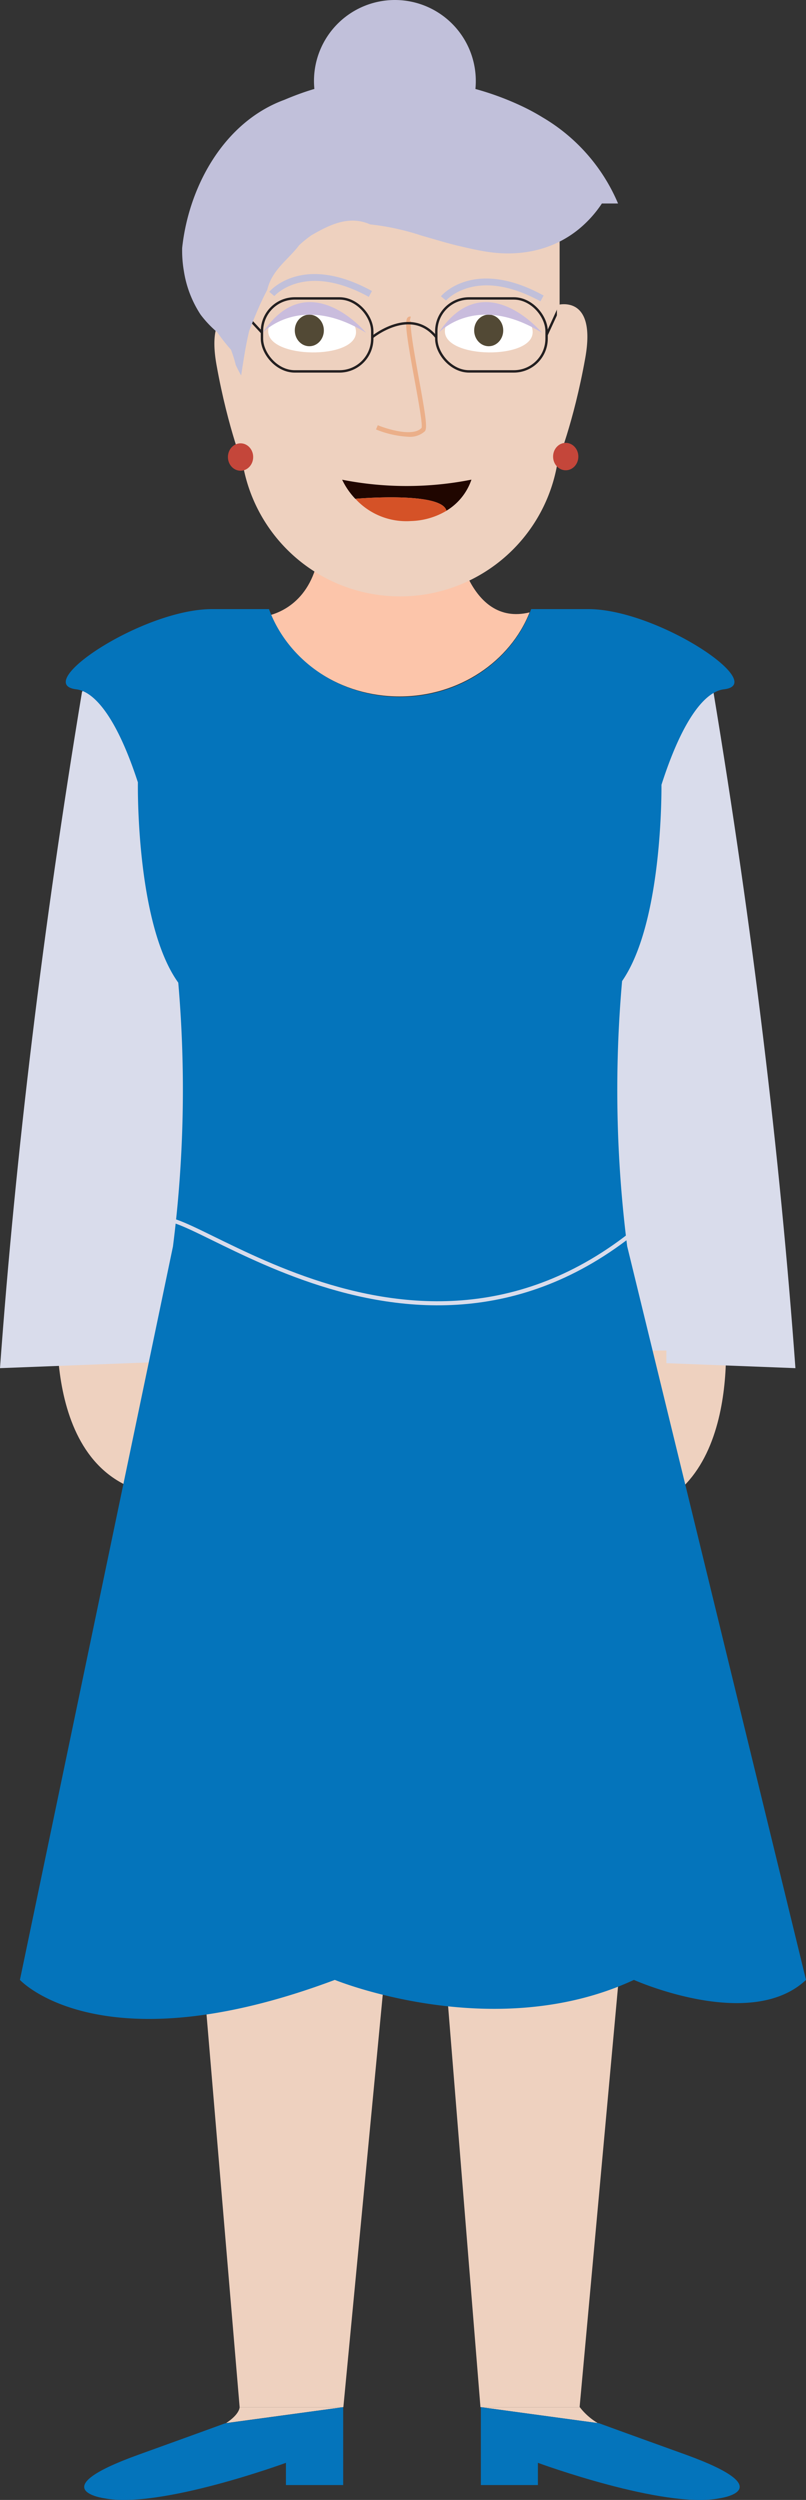 <svg xmlns="http://www.w3.org/2000/svg" viewBox="0 0 211.19 654.59"><rect x="0" y="0" width="211.19" height="654.59" fill="#333333" stroke="none"/><defs><style>.cls-1{fill:#eed1bf;}.cls-2{fill:#fcc5aa;}.cls-3{fill:#d9dceb;}.cls-4{fill:#0474bb;}.cls-11,.cls-5{fill:none;stroke-miterlimit:10;}.cls-5{stroke:#d9dceb;stroke-width:1.07px;}.cls-6{fill:#fff;}.cls-7{fill:#524935;}.cls-8{fill:#c9bcdd;}.cls-9{fill:#ebaf89;}.cls-10{fill:#c1c0da;}.cls-11{stroke:#231f20;stroke-width:0.63px;}.cls-12{fill:#c4463a;}.cls-13{fill:#200600;}.cls-14{fill:#d55227;}</style></defs><g id="Layer_2" data-name="Layer 2"><g id="Layer_1-2" data-name="Layer 1"><path id="Koza" class="cls-1" d="M15.41,340.36s-5.89,46.38,25.89,51V339.23Z"/><path id="Koza-2" data-name="Koza" class="cls-1" d="M189.81,345.54s5.89,46.38-25.9,51V344.41Z"/><path id="Vrat" class="cls-2" d="M138.76,160.35c-5.1,12.81-18.42,22-34.07,22-15.37,0-28.5-8.84-33.8-21.31,4-1.14,12.58-5.35,13.09-20.48h35.3S122.52,164.3,138.76,160.35Z"/><path class="cls-3" d="M0,358.24l51.93-2V209.09s-12-61-30.45-27.88Q6.15,273.76,0,358.24Z"/><path class="cls-3" d="M208.42,358.24l-51.94-2V209.09s12-61,30.46-27.88Q202.27,273.76,208.42,358.24Z"/><path id="Koza-3" data-name="Koza" class="cls-1" d="M89.92,630.3l-30.69,4.17c3.61-2.34,3.56-4.17,3.56-4.17Z"/><path id="Koza-4" data-name="Koza" class="cls-1" d="M156.64,634.47,126,630.3h25.92A16.63,16.63,0,0,0,156.64,634.47Z"/><path id="cevlje" class="cls-4" d="M89.92,630.3v20.39h-15v-5.82S41.87,657,27.36,654.16c0,0-16.55-2.23,8.86-11.39,19-6.85,22.83-8.27,22.83-8.27l.17,0h0Z"/><path id="cevlje-2" data-name="cevlje" class="cls-4" d="M188.51,654.16c-14.5,2.87-47.57-9.29-47.57-9.29v5.82H126V630.3l30.69,4.17h0l.17,0s3.83,1.42,22.84,8.27C205.06,651.93,188.51,654.16,188.51,654.16Z"/><polygon id="Hlace" class="cls-1" points="174.61 353.63 174.61 381.56 151.87 630.29 125.89 630.29 109.44 426.52 89.97 630.29 62.79 630.29 41.8 381.56 41.8 353.63 174.61 353.63"/><path id="Obleka" class="cls-4" d="M164.34,326.34A324,324,0,0,1,163,256.89c10.06-14.51,10.34-46.38,10.32-51.4,5.6-17.45,11.54-24.46,16.38-25,11.84-1.41-17.48-21-35.57-21H139.18c-4.9,13.38-18.43,23-34.35,23s-29.44-9.62-34.35-23H55.55c-18.1,0-47.42,19.54-35.58,21,4.78.56,10.63,7.4,16.16,24.36,0,0-.63,36.88,10.58,52.45a325.07,325.07,0,0,1-1.39,69.07L5.22,518.42s21.11,23,82.51,0c0,0,41.69,17.05,78.37,0,0,0,30.57,13.68,45.09,0Z"/><path class="cls-5" d="M41.65,321c.15-12.86,65.1,51.43,126.36,0"/><path id="Koza-5" data-name="Koza" class="cls-1" d="M100.73,26.6h8.2a37.7,37.7,0,0,1,37.7,37.7v50.06a41.8,41.8,0,0,1-41.8,41.8h0A41.8,41.8,0,0,1,63,114.36V64.3A37.7,37.7,0,0,1,100.73,26.6Z"/><path class="cls-6" d="M93.28,87c.09-8-22.94-8.35-23-.31C70.17,93.93,93.2,94.24,93.28,87Z"/><path class="cls-6" d="M139.57,87c.09-8-22.94-8.35-23-.31C116.46,93.93,139.49,94.24,139.57,87Z"/><ellipse class="cls-7" cx="81.05" cy="86.52" rx="3.81" ry="4.14"/><ellipse class="cls-7" cx="128.05" cy="86.52" rx="3.81" ry="4.14"/><path id="Oci" class="cls-8" d="M68.82,87.14s9.79-10.67,27.1,0C95.92,87.14,80.86,69.06,68.82,87.14Z"/><path id="Oci-2" data-name="Oci" class="cls-8" d="M114.93,87.14s9.78-10.67,27.09,0C142,87.14,127,69.06,114.93,87.14Z"/><g id="Nos"><path class="cls-9" d="M106.94,114.36a25.86,25.86,0,0,1-8.42-1.91l.47-1.11c2.43,1,9.24,3.13,11.47.7.32-.83-.91-7.54-1.9-12.94-2.1-11.49-2.61-15.2-1.7-16a.82.82,0,0,1,.78-.19l-.3,1.16a.39.39,0,0,0,.38-.14c-.54,1,.94,9.1,2,15,1.86,10.16,2.29,13.22,1.6,14A5.8,5.8,0,0,1,106.94,114.36Z"/></g><path id="Obrve" class="cls-10" d="M96.63,77.73c-16.86-9.24-24.67-.29-24.74-.2l-1.34-1.12c.36-.42,8.81-10.12,26.91-.21Z"/><path id="Obrve-2" data-name="Obrve" class="cls-10" d="M141.61,78.9c-16.87-9.24-24.67-.29-24.74-.2l-1.34-1.12c.35-.42,8.81-10.12,26.91-.2Z"/><g id="ocala"><rect class="cls-11" x="114.32" y="78.14" width="28.9" height="19.11" rx="8.59"/><rect class="cls-11" x="68.64" y="78.14" width="28.9" height="19.11" rx="8.59"/><path class="cls-11" d="M97.53,88.3s10.1-8.28,16.79,0"/><line class="cls-11" x1="63.03" y1="81.06" x2="68.64" y2="87.09"/><line class="cls-11" x1="146.63" y1="80.3" x2="143.22" y2="87.7"/></g><path id="Koza-6" data-name="Koza" class="cls-1" d="M145.92,79.89s10.48-3.19,7.43,13.86-7.43,27.6-7.43,27.6Z"/><path id="Koza-7" data-name="Koza" class="cls-1" d="M64.16,81.67s-10.48-3.18-7.43,13.87,7.43,27.6,7.43,27.6Z"/><ellipse id="Uhani" class="cls-12" cx="63.03" cy="119.67" rx="3.31" ry="3.59"/><ellipse id="Uhani-2" data-name="Uhani" class="cls-12" cx="148.23" cy="119.55" rx="3.31" ry="3.59"/><path class="cls-13" d="M123.53,125.59a15.23,15.23,0,0,1-6.56,8.14c-1.23-5.12-23.8-3.13-23.88-3.12a19.27,19.27,0,0,1-3.44-5A87.28,87.28,0,0,0,123.53,125.59Z"/><path class="cls-14" d="M117,133.73h0a19.17,19.17,0,0,1-9.32,2.7,18.1,18.1,0,0,1-14.56-5.82C93.17,130.6,115.74,128.61,117,133.73Z"/><polygon class="cls-13" points="93.09 130.61 93.1 130.61 93.1 130.61 93.09 130.61"/><path id="Lasje" class="cls-10" d="M161.94,53.28h-4.23a30.23,30.23,0,0,1-6.15,6.8c-6.82,5.5-15.41,7.19-24,5.83-2.49-.37-5.09-1-7.72-1.6q-2.37-.59-4.74-1.28l-4.81-1.39c-2-.68-4.2-1.26-6.42-1.76A64.2,64.2,0,0,0,97,58.76c-5.55-2.45-10.6.07-15.41,2.85a31,31,0,0,0-3.18,2.57c-2.93,3.89-7.13,6.42-8.38,11.7-.91,1.72-1.74,3.49-2.52,5.3S66,84.81,65.29,86.65c-.46,1.93-.85,3.91-1.18,5.86s-.64,3.91-.92,5.8c0,0-.61-1-1.42-2.75a33.24,33.24,0,0,0-1.25-4A44.49,44.49,0,0,1,56.93,87a28.08,28.08,0,0,1-4.38-4.63A28.79,28.79,0,0,1,48.2,71.11a31.92,31.92,0,0,1-.47-6.19c1.74-16.18,11-33,26.8-38.79,2-.85,4-1.61,6-2.27.62-.2,1.22-.39,1.84-.57-.06-.69-.1-1.38-.1-2.09a21.2,21.2,0,0,1,42.4,0,20.8,20.8,0,0,1-.1,2.1,75,75,0,0,1,12.32,4.57,56.13,56.13,0,0,1,5.34,2.9A47.68,47.68,0,0,1,161.94,53.28Z"/></g></g></svg>